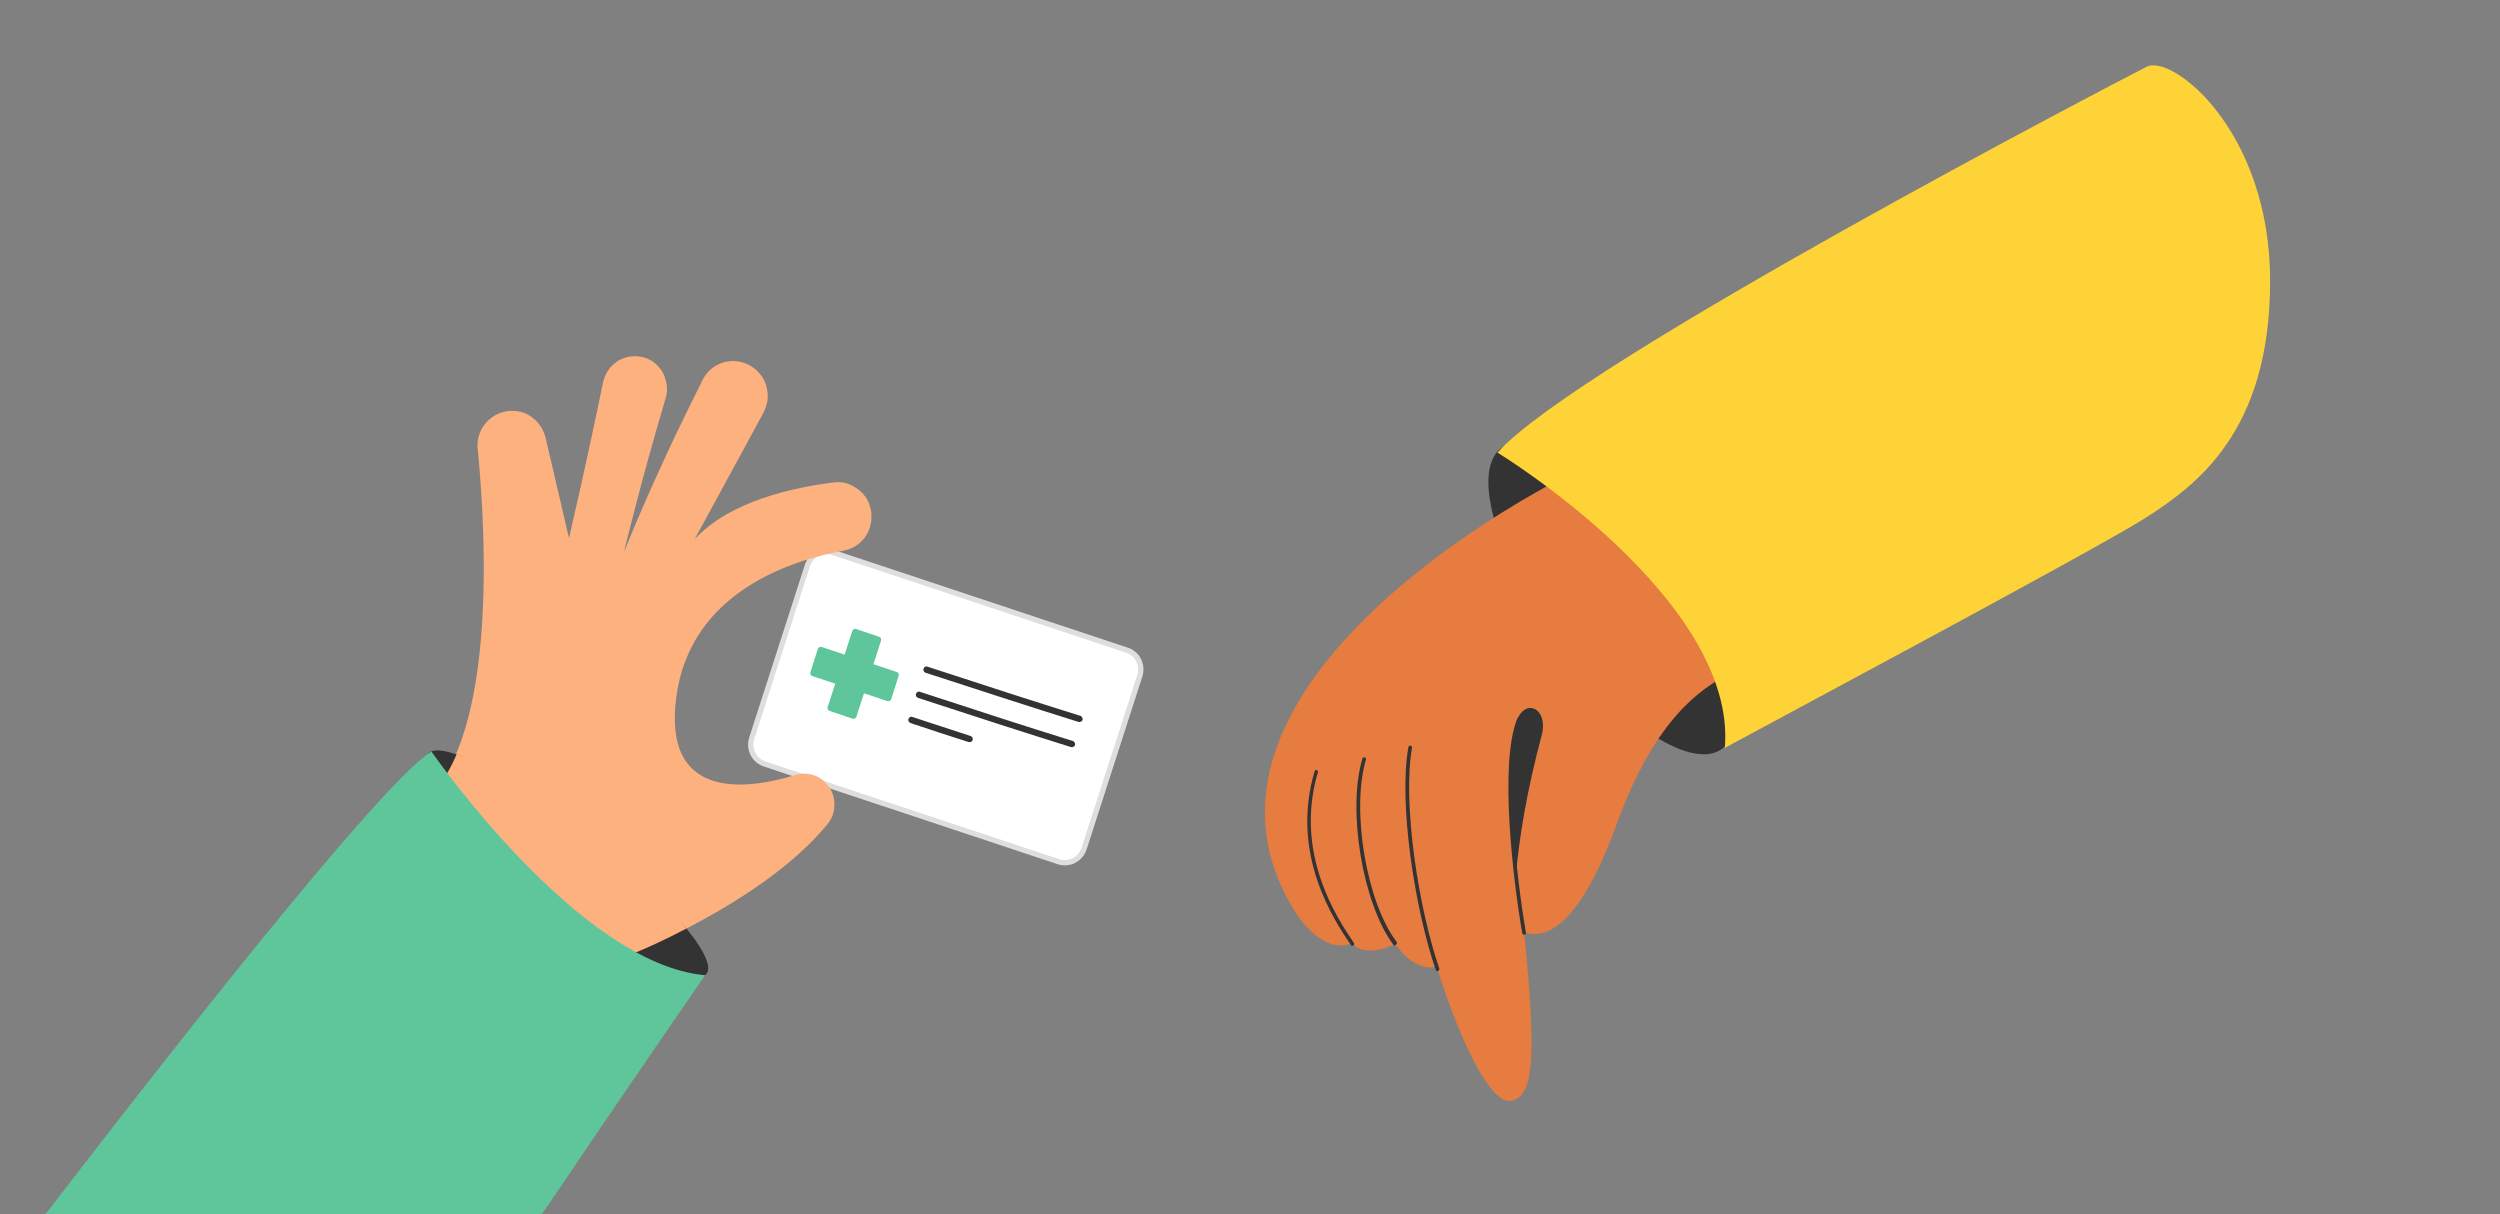 <svg xmlns="http://www.w3.org/2000/svg" id="Layer_1" x="0" y="0" version="1.1" viewBox="0 0 696 338" style="width:696px;height:338px;position:absolute;top:-338px;right:-230px;pointer-events:none"><rect x="0" y="0" width="696" height="338" fill="#808080" stroke="none"/><style>.st0{fill:#333}.st5{fill:#fdb17f}.st6{fill:#5fc69b}</style><path d="M479.1 208.7c-8.9 5.8-29.7-8.4-46.5-31.7-16.8-23.3-23.1-46.8-14.2-52.6 8.9-5.8 29.7 8.4 46.5 31.7 16.8 23.3 23.1 46.8 14.2 52.6z" class="st0"></path><path d="M444.8 128.1c29.2 12.6 36.9 46.6 35.7 59.9-6.1 3.6-19.4 11-30.4 41.4-10.1 28-19.7 32.5-25.8 30.1 3.7 36.4 2.4 45.4-3.3 46.9-7.8 2.1-18.8-29.4-21-37.4-4.7 1.7-10.1-3.5-11.5-6.4-4.7 2.9-10.5 2.5-12-.1-6.2 2.8-12.5-3.2-16.1-8.9-33.2-53.4 41.7-105.3 84.4-125.5z" style="fill:#e67c40"></path><path d="M424.3 259.7c-2.6-15.1-6.4-47.4-1.4-59.4" style="fill:none;stroke:#333;stroke-width:1.042;stroke-linecap:round;stroke-linejoin:round"></path><path d="M429.2 204.7c-4.1 15.4-6.3 28.5-7.2 39.4-2.1-10.3-1.7-35.2-.2-42 2-8.4 9.5-5.3 7.4 2.6zM376.5 263.3c-.2 0-.3-.1-.4-.2-4.7-6.9-17-25.3-10.1-48.4.1-.3.4-.4.6-.3.3.1.4.4.3.6-6.7 22.6 5.4 40.7 10 47.5.2.2.1.6-.1.7-.1.1-.2.1-.3.1zM388.3 263.2c-.2 0-.3-.1-.4-.2-8.5-11.4-12.9-37.5-8.6-51.8.1-.3.4-.4.6-.4.3.1.4.4.4.6-4.2 14 .1 39.7 8.5 50.8.2.2.1.6-.1.7-.2.3-.3.3-.4.3zM400.2 270.4c-.2 0-.4-.1-.5-.4-5.8-16.9-10.4-46.5-7.6-62 .1-.3.3-.5.6-.4.3.1.5.3.4.6-2.7 15.3 1.8 44.7 7.6 61.4.1.3-.1.6-.3.7-.1.1-.2.1-.2.1z" class="st0"></path><path d="M596.8 144.5c14.8-9.4 35.2-24.3 35.2-66.3s-27.4-63.3-34.4-59.6C590.5 22.2 439.1 101 416.9 126c0 0 66.7 40.7 63.3 82.2 0-.1 101.8-54.4 116.6-63.7z" style="fill:#fed337"></path><path d="m313.7 181-81.8-27.2c-3-1-6.1.7-7.1 3.6l-15.5 48.1c-1 3 .6 6.2 3.6 7.2l81.8 27.2c3 1 6.1-.7 7.1-3.6l15.5-48.1c1-3-.6-6.3-3.6-7.2z" style="fill:#fff;stroke:#dedede;stroke-width:1.479"></path><path d="M174.2 266.3s38.2-14.8 56.2-36.9c1.2-1.4 1.8-3.2 1.9-5 .1-1.8-.4-3.7-1.4-5.2-1-1.5-2.4-2.7-4.1-3.3-1.7-.6-3.5-.7-5.2-.2-11.8 3.7-37.4 8.4-33.3-21.8 4-29.5 32.8-38.1 46.6-40.6 2.1-.4 4-1.5 5.4-3.1 1.4-1.6 2.2-3.7 2.3-5.8v-.3c.1-1.4-.2-2.7-.7-4-.5-1.3-1.3-2.4-2.3-3.3-1-.9-2.2-1.6-3.4-2.1-1.3-.4-2.6-.6-4-.4-11.4 1.4-29 5.2-38.8 15.8l19.1-35.1c.6-1.2 1-2.4 1.2-3.8.1-1.3 0-2.7-.4-3.9-.4-1.3-1-2.4-1.9-3.4-.9-1-1.9-1.8-3.1-2.4-2.3-1.1-4.9-1.3-7.2-.5-2.4.8-4.4 2.5-5.5 4.8-5.2 10.3-14.1 28.6-21.9 47.9 0 0 5-20.7 11.6-42.8.4-1.2.5-2.5.3-3.8-.2-1.3-.6-2.5-1.2-3.6-.7-1.1-1.5-2-2.6-2.8-1-.7-2.2-1.2-3.5-1.4-2.3-.4-4.7.1-6.6 1.4-1.9 1.3-3.3 3.4-3.8 5.7-2 9.7-5.5 26.4-9.5 43.4l-6.5-27.9c-.6-2.4-2-4.5-4-5.9s-4.5-1.9-6.9-1.5c-2.4.4-4.6 1.7-6.1 3.7s-2.2 4.4-1.9 6.9c2.3 23.4 5.9 84.8-17.7 100.1l58.9 41.1z" class="st5"></path><path d="M196.7 271.1c3.3-4.3-11.4-21.5-32.8-38.4s-41.5-27.1-44.8-22.8 11.4 21.5 32.8 38.4c21.5 16.9 41.5 27.1 44.8 22.8z" class="st0"></path><path d="m244.8 177.3-6.5-2.2c-.4-.1-.8.1-1 .5l-6.9 21.3c-.1.4.1.8.5 1l6.5 2.2c.4.1.8-.1 1-.5l6.9-21.3c.1-.4-.1-.9-.5-1z" class="st6"></path><path d="m249.7 187.1-21-7c-.4-.1-.8.1-1 .5l-2.1 6.6c-.1.4.1.8.5 1l21 7c.4.1.8-.1 1-.5l2.1-6.6c.1-.4-.1-.9-.5-1z" class="st6"></path><path d="M127.1 210c-1.3 3.2-3 6.2-5.1 8.9 5.2 7.6 16.2 18.6 29.9 29.4 7.8 6.3 16.1 11.9 24.8 17 2.9-1.2 8.2-3.5 14.4-6.8-5.8-7.3-12.5-22.1-24.2-31.3-14.4-11.5-31.3-14.3-39.8-17.2z" class="st5"></path><path d="M257.4 187.1c-.2-.1-.3-.3-.3-.5-.1-.2 0-.4.1-.6.1-.2.2-.3.4-.4.2-.1.4-.1.6 0 16.2 5.3 29.8 9.7 42.6 13.7.1 0 .2.1.3.2.1.1.2.2.2.3s.1.2.1.3v.3c0 .1-.1.2-.2.3-.1.1-.2.2-.3.2-.1.1-.2.1-.3.1h-.3c-12.8-4-26.3-8.4-42.6-13.7-.2-.1-.3-.1-.3-.2zM255.3 194.1c-.2-.1-.3-.3-.3-.5-.1-.2 0-.4.1-.6.1-.2.2-.3.4-.4.2-.1.4-.1.6 0 16.2 5.3 29.7 9.7 42.6 13.7.1 0 .2.1.3.2.1.1.2.2.2.3.1.1.1.2.1.3v.3c0 .1-.1.2-.2.3-.1.1-.2.2-.3.2-.1.1-.2.1-.3.1h-.3c-12.8-4-26.4-8.4-42.6-13.7-.2-.1-.2-.1-.3-.2zM253.2 201.1c-.2-.1-.3-.3-.3-.5-.1-.2 0-.4.1-.6.1-.2.2-.3.4-.4s.4-.1.6 0c5.4 1.8 10.8 3.5 16.2 5.3.2.1.4.2.5.4.1.2.1.4.1.7-.1.2-.2.4-.4.5-.2.1-.4.1-.7.1-5.4-1.7-10.8-3.5-16.2-5.3-.1-.1-.2-.1-.3-.2z" class="st0"></path><path d="M150.9 338c24-35.6 45.4-66.5 45.4-66.5-35.3-3.1-76.2-62.3-76.2-62.3-14.5 9.1-76 87.9-107.4 128.8h138.2z" class="st6"></path></svg>